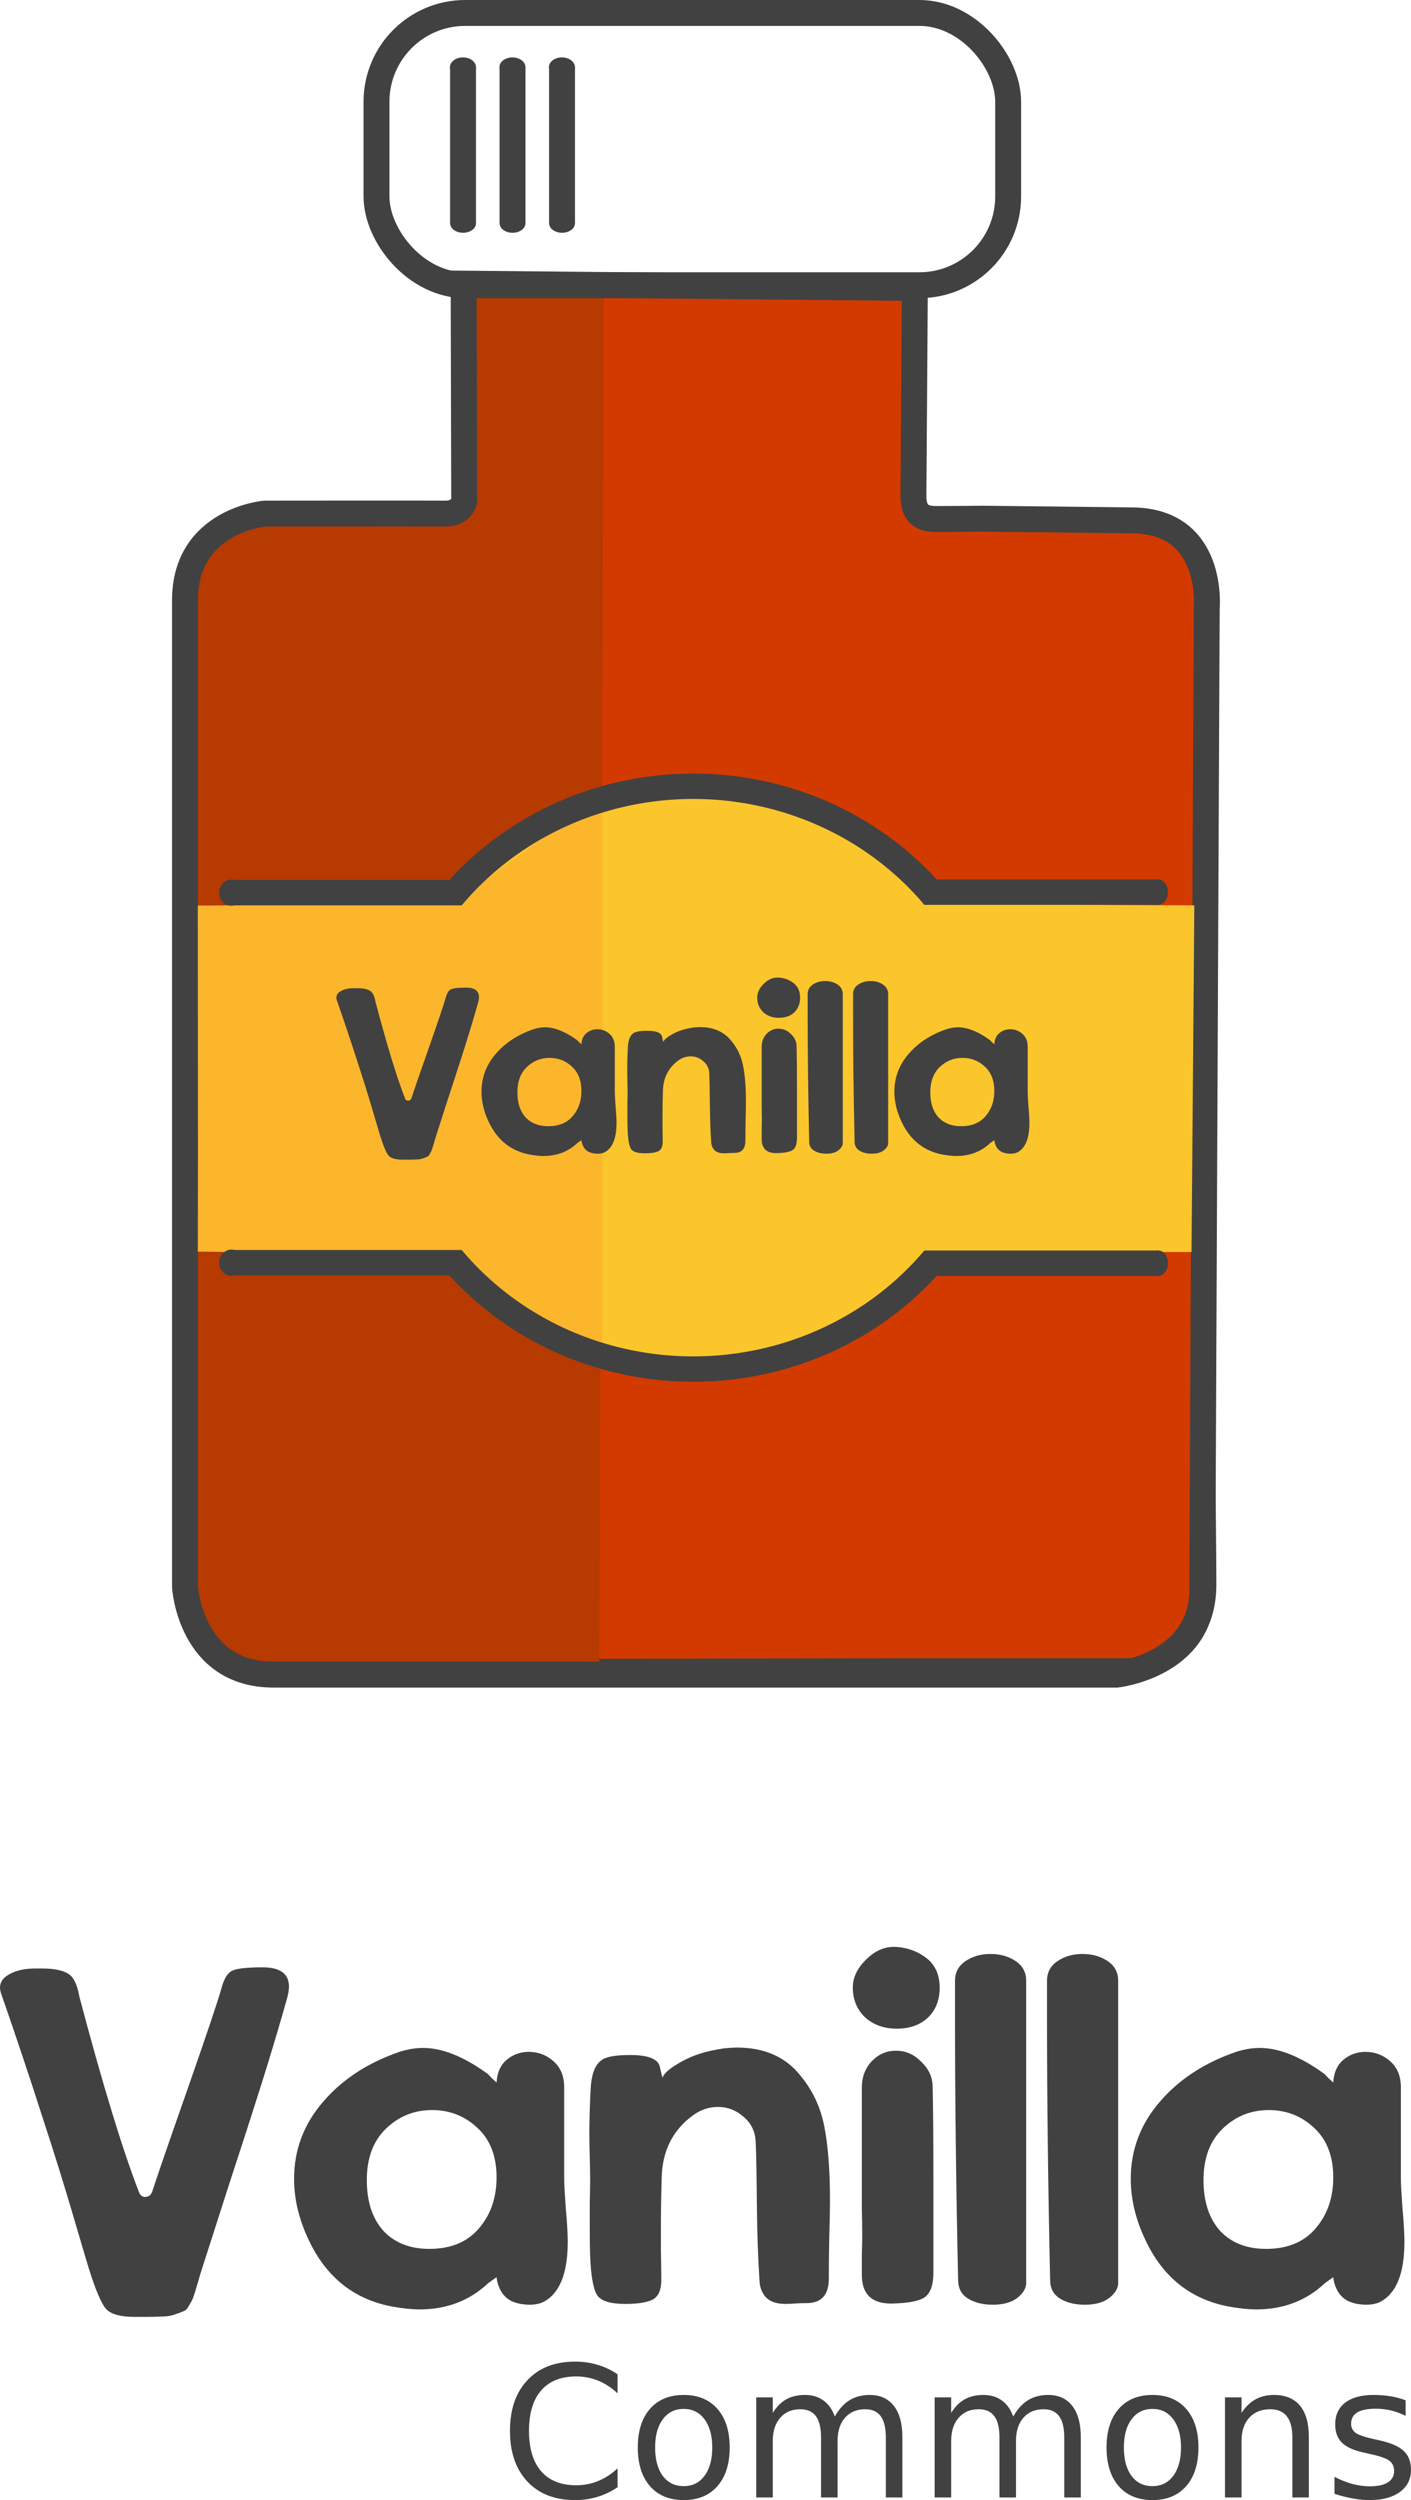 <svg xmlns="http://www.w3.org/2000/svg" viewBox="0 0 299.868 531.264" height="149.934mm" width="84.629mm"><g transform="translate(11.114 -283.946)"><path d="M87.867 343.547l-.936 48.036-43.357 1.56s-14.348.936-14.972 15.284c-.624 14.348 2.495 212.731 2.495 212.731s1.872 17.468 12.477 16.844c10.605-.624 185.905-.624 185.905-.624s16.844 1.248 16.844-16.844c0-18.091-2.495-213.354-2.495-213.354s4.679-14.036-25.266-13.413c-29.944.624-31.192-.312-31.192-.312s-4.679 1.248-4.679-13.725c0-14.972-.624-34.311-.624-34.311z" fill="#d23a00" fill-rule="evenodd" stroke="#414141" stroke-width="2.139"/><path d="M117.188 344.171l-.936 295.546-70.806.312s-17.156 0-17.312-23.238c-.156-23.238 0-209.767 0-209.767s4.991-13.569 18.871-13.569c13.881 0 36.183.312 36.183.312s4.679.78 4.679-4.835c0-5.615-.468-43.825-.468-43.825z" fill="#b73a00" fill-rule="evenodd"/><rect rx="18.86" y="286.699" x="68.899" height="57.855" width="134.242" fill="none" stroke="#414141" stroke-width="5.507" stroke-dashoffset="40.968"/><g transform="translate(-629.553 -216.946) scale(2.139)"><path d="M335.131 240.795v15.543" fill="none" stroke="#414141" stroke-width="2.574"/><ellipse cx="335.122" cy="240.844" rx="1.292" ry=".972" fill="#414141"/><ellipse cx="335.133" cy="256.366" rx="1.281" ry=".93" fill="#414141"/></g><path d="M87.419 344.22l.117 46.278s-.639 2.625-3.984 2.585c-3.345-.04-38.357 0-38.357 0s-16.995 1.402-16.995 18.419v209.653s1.11 18.646 18.806 18.646H226.231s18.101-2.022 18.173-18.028l.934-208.474s1.824-18.58-15.796-18.777l-31.799-.356s-5.788.066-9.558.064c-1.882-.001-5.204.04-5.175-4.906.052-5.439.302-44.188.302-44.188z" fill="none" stroke="#414141" stroke-width="5.507"/><path d="M37.751 476.444l-6.816-.051.038 73.527 55.894-.156s12.429 22.834 49.043 22.834c36.613 0 50.729-22.497 50.729-22.497l55.471-.11.597-73.651-57.612-.256s-4.856-25.178-49.185-25.677c-39.26-.441-50.288 25.806-50.288 25.806z" fill="#fece2f" fill-opacity=".941" fill-rule="evenodd"/><path d="M116.876 453.343v119.778s-28.822-18.726-31.504-20.275c-2.682-1.548-46.476-.312-46.476-.312l-2.495-2.573-5.459-.117.156-73.419 54.274-.624s24.954-18.403 31.504-22.458z" fill="#fbb62c" fill-rule="evenodd"/><g transform="matrix(1.607 0 0 1.541 -267.69 -152.26)" stroke="#414141"><path d="M219.427 456.619a41.038 41.038 0 0 0 31.915 15.24 41.038 41.038 0 0 0 31.923-15.25" fill="none" stroke-width="3.5" stroke-dashoffset="40.968"/><path d="M220.774 457.187h-30.933M312.831 457.258h-30.933" fill="none" stroke-width="3.5"/><ellipse cx="190.273" cy="-457.186" rx="1.64" ry="1.805" transform="scale(1 -1)" fill="#414141" stroke="none"/><ellipse cx="312.835" cy="-457.256" rx="1.291" ry="1.75" transform="scale(1 -1)" fill="#414141" stroke="none"/></g><g transform="matrix(1.607 0 0 -1.541 -267.69 1178.16)" stroke="#414141"><path d="M219.427 456.619a41.038 41.038 0 0 0 31.915 15.24 41.038 41.038 0 0 0 31.923-15.25" fill="none" stroke-width="3.5" stroke-dashoffset="40.968"/><path d="M220.774 457.187h-30.933M312.831 457.258h-30.933" fill="none" stroke-width="3.5"/><ellipse cx="190.273" cy="-457.186" rx="1.64" ry="1.805" transform="scale(1 -1)" fill="#414141" stroke="none"/><ellipse cx="312.835" cy="-457.256" rx="1.291" ry="1.75" transform="scale(1 -1)" fill="#414141" stroke="none"/></g><path d="M154.098 491.674c-1.045 0-2.02.453-2.928 1.358-.907.905-1.361 1.865-1.361 2.879 0 1.261.425 2.302 1.277 3.125.88.795 1.993 1.194 3.34 1.194 1.347 0 2.433-.383 3.258-1.151.825-.795 1.238-1.838 1.238-3.127 0-1.344-.454-2.371-1.361-3.084-.907-.713-1.98-1.112-3.217-1.194h-.246zm10.144.741c-.99 0-1.857.246-2.599.739-.742.494-1.113 1.18-1.113 2.058v3.948c0 8.5.111 17.658.33 27.475.028.823.384 1.438 1.072 1.849.687.411 1.539.618 2.556.618 1.1 0 1.951-.234 2.556-.7.632-.494.948-1.014.948-1.562v-31.628c0-.877-.371-1.564-1.113-2.058-.742-.494-1.621-.739-2.638-.739zm9.649 0c-.99 0-1.857.246-2.599.739-.742.494-1.113 1.18-1.113 2.058v3.948c0 8.5.111 17.658.331 27.475.028.823.384 1.438 1.072 1.849.687.411 1.539.618 2.556.618 1.1 0 1.951-.234 2.556-.7.632-.494.948-1.014.948-1.562v-31.628c0-.877-.371-1.564-1.113-2.058-.742-.494-1.621-.739-2.638-.739zm-85.975 1.399c-1.677 0-2.75.122-3.217.369-.467.219-.838.837-1.113 1.851-.357 1.289-1.525 4.758-3.504 10.407-1.979 5.621-3.231 9.239-3.753 10.857-.137.356-.384.534-.741.534-.275 0-.482-.151-.62-.453-1.732-4.442-3.821-11.269-6.268-20.482-.22-1.289-.618-2.098-1.195-2.427-.577-.356-1.485-.534-2.722-.534h-.7c-1.1 0-1.994.192-2.681.575-.687.356-1.031.836-1.031 1.44 0 .11.027.274.082.494 1.649 4.744 3.093 9.049 4.33 12.915 1.265 3.839 2.378 7.403 3.34 10.693.962 3.263 1.486 5.018 1.568 5.265.742 2.358 1.359 3.784 1.854 4.278.522.521 1.498.78 2.928.78h1.033c.797 0 1.441-.013 1.936-.041.495 0 .949-.081 1.361-.246.412-.137.701-.247.866-.33.192-.055.384-.273.577-.657.22-.356.358-.631.413-.823.083-.219.22-.659.413-1.317.192-.685.357-1.233.495-1.644.632-1.974 1.581-4.921 2.845-8.842 1.292-3.921 2.433-7.445 3.422-10.57.99-3.153 1.855-6.046 2.597-8.678.165-.548.248-1.015.248-1.399 0-1.344-.921-2.015-2.763-2.015zm49.729 8.39c-.33 0-.77.027-1.32.082-1.787.247-3.284.713-4.494 1.399-1.182.658-1.842 1.221-1.979 1.687-.027-.11-.07-.274-.125-.494-.055-.247-.096-.413-.123-.495-.083-.932-1.126-1.397-3.133-1.397-1.594 0-2.613.192-3.053.575-.687.494-1.058 1.562-1.113 3.207-.083 1.535-.123 3.045-.123 4.525 0 .521.014 1.316.041 2.386.028 1.042.041 1.824.041 2.345 0 .548-.014 1.371-.041 2.468v2.468c0 1.344.014 2.357.041 3.043.083 2.111.329 3.483.741 4.114.412.603 1.39.903 2.93.903 1.32 0 2.28-.149 2.885-.451.605-.329.907-1.016.907-2.058 0-.685-.014-1.727-.041-3.125v-3.127c0-.987.027-2.494.082-4.524.083-2.769 1.182-4.921 3.299-6.457.797-.576 1.664-.864 2.599-.864 1.017 0 1.909.343 2.679 1.028.797.658 1.224 1.521 1.279 2.59.055 1.124.096 3.264.123 6.418.027 3.126.124 5.895.289 8.308.055.603.261 1.11.618 1.521.44.494 1.14.739 2.102.739.22 0 .536-.014.948-.041.412-.027.729-.041.948-.041h.289c1.567 0 2.351-.849 2.351-2.549 0-.905.014-2.261.041-4.071.055-1.81.082-3.182.082-4.114 0-3.208-.206-5.826-.618-7.855-.412-2.029-1.28-3.811-2.599-5.347-1.539-1.865-3.724-2.797-6.555-2.797zm-32.905.041c-.797 0-1.622.137-2.474.412-3.354 1.152-6.035 2.907-8.042 5.265-2.007 2.331-3.01 5.003-3.01 8.019 0 2.111.508 4.238 1.525 6.377 1.842 3.921 4.783 6.251 8.824 6.991 1.1.192 2.035.289 2.804.289 2.859 0 5.264-.919 7.216-2.756l.866-.616c.055.576.247 1.123.577 1.644.357.494.798.822 1.32.987.467.165 1.003.248 1.608.248.495 0 .935-.083 1.32-.248 1.759-.85 2.638-2.961 2.638-6.334 0-.85-.068-2.028-.205-3.536-.11-1.535-.166-2.551-.166-3.045v-9.582c0-1.152-.371-2.057-1.113-2.715-.742-.658-1.607-.987-2.597-.987-.88 0-1.65.275-2.31.823-.66.548-1.017 1.344-1.072 2.386-.083-.082-.247-.233-.495-.453-.22-.247-.385-.411-.495-.494-2.474-1.782-4.715-2.674-6.721-2.674zm87.747 0c-.797 0-1.622.137-2.474.412-3.354 1.152-6.035 2.907-8.042 5.265-2.007 2.331-3.01 5.003-3.01 8.019 0 2.111.508 4.238 1.525 6.377 1.842 3.921 4.783 6.251 8.824 6.991 1.1.192 2.035.289 2.804.289 2.859 0 5.264-.919 7.216-2.756l.866-.616c.055.576.247 1.123.577 1.644.357.494.798.822 1.32.987.467.165 1.003.248 1.608.248.495 0 .935-.083 1.32-.248 1.759-.85 2.638-2.961 2.638-6.334 0-.85-.068-2.028-.205-3.536-.11-1.535-.166-2.551-.166-3.045v-9.582c0-1.152-.371-2.057-1.113-2.715-.742-.658-1.607-.987-2.597-.987-.88 0-1.65.275-2.31.823-.66.548-1.017 1.344-1.072 2.386-.083-.082-.247-.233-.495-.453-.22-.247-.385-.411-.495-.494-2.474-1.782-4.715-2.674-6.721-2.674zm-38.142.289c-.99 0-1.841.37-2.556 1.11-.687.74-1.031 1.659-1.031 2.756v12.545c.028 1.289.041 2.262.041 2.92 0 .466-.014 1.151-.041 2.056v2.056c0 2.002 1.017 3.002 3.051 3.002h.041c1.732-.027 2.9-.246 3.504-.657.605-.439.907-1.288.907-2.549v-9.747c0-4.415-.027-7.72-.082-9.913-.055-.932-.466-1.755-1.236-2.468-.742-.74-1.609-1.11-2.599-1.11zm-48.656 6.211c1.842 0 3.423.615 4.742 1.849 1.347 1.234 2.02 2.962 2.02 5.183 0 2.139-.619 3.921-1.856 5.347-1.21 1.426-2.942 2.14-5.196 2.14-2.034 0-3.642-.631-4.825-1.892-1.155-1.289-1.731-3.057-1.731-5.306 0-2.303.673-4.099 2.02-5.388 1.347-1.289 2.955-1.933 4.825-1.933zm87.747 0c1.842 0 3.423.615 4.742 1.849 1.347 1.234 2.02 2.962 2.02 5.183 0 2.139-.619 3.921-1.856 5.347-1.21 1.426-2.942 2.14-5.196 2.14-2.034 0-3.642-.631-4.825-1.892-1.155-1.289-1.731-3.057-1.731-5.306 0-2.303.673-4.099 2.02-5.388 1.347-1.289 2.955-1.933 4.825-1.933z" style="-inkscape-font-specification:'Vanilla Extract Medium'" font-weight="500" font-family="Vanilla Extract" font-size="42.17" letter-spacing="0" word-spacing="0" fill="#414141"/><path d="M287.614 794.009v3.305q-1.482-.76-3.078-1.14-1.596-.38-3.305-.38-2.603 0-3.913.798-1.292.798-1.292 2.394 0 1.216.931 1.919.931.684 3.742 1.311l1.197.266q3.723.798 5.281 2.261 1.577 1.444 1.577 4.046 0 2.964-2.356 4.692-2.337 1.729-6.44 1.729-1.71 0-3.571-.342-1.843-.323-3.894-.988v-3.609q1.938 1.007 3.818 1.52 1.881.494 3.723.494 2.47 0 3.799-.836 1.33-.855 1.33-2.394 0-1.425-.969-2.185-.95-.76-4.198-1.463l-1.216-.285q-3.248-.684-4.692-2.09-1.444-1.425-1.444-3.894 0-3.002 2.128-4.635 2.128-1.634 6.041-1.634 1.938 0 3.647.285 1.71.285 3.153.855zm-20.574 7.808v12.842h-3.495v-12.728q0-3.021-1.178-4.521-1.178-1.501-3.533-1.501-2.831 0-4.464 1.805-1.634 1.805-1.634 4.92v12.025h-3.514v-21.277h3.514v3.305q1.254-1.919 2.945-2.869 1.71-.95 3.932-.95 3.666 0 5.547 2.28 1.881 2.261 1.881 6.668zm-33.226-5.984q-2.812 0-4.445 2.204-1.634 2.185-1.634 6.003 0 3.818 1.615 6.022 1.634 2.185 4.464 2.185 2.793 0 4.426-2.204 1.634-2.204 1.634-6.003 0-3.78-1.634-5.984-1.634-2.223-4.426-2.223zm0-2.964q4.559 0 7.162 2.964 2.603 2.964 2.603 8.207 0 5.224-2.603 8.207-2.603 2.964-7.162 2.964-4.578 0-7.181-2.964-2.584-2.983-2.584-8.207 0-5.243 2.584-8.207 2.603-2.964 7.181-2.964zm-29.597 4.597q1.311-2.356 3.134-3.476 1.824-1.121 4.293-1.121 3.324 0 5.129 2.337 1.805 2.318 1.805 6.611v12.842h-3.514v-12.728q0-3.059-1.083-4.54-1.083-1.482-3.305-1.482-2.717 0-4.293 1.805-1.577 1.805-1.577 4.92v12.025h-3.514v-12.728q0-3.078-1.083-4.54-1.083-1.482-3.343-1.482-2.679 0-4.255 1.824-1.577 1.805-1.577 4.901v12.025h-3.514v-21.277h3.514v3.305q1.197-1.957 2.869-2.888t3.97-.931q2.318 0 3.932 1.178 1.634 1.178 2.413 3.419zm-37.918 0q1.311-2.356 3.134-3.476 1.824-1.121 4.293-1.121 3.324 0 5.129 2.337 1.805 2.318 1.805 6.611v12.842h-3.514v-12.728q0-3.059-1.083-4.54-1.083-1.482-3.305-1.482-2.717 0-4.293 1.805-1.577 1.805-1.577 4.92v12.025h-3.514v-12.728q0-3.078-1.083-4.54-1.083-1.482-3.343-1.482-2.679 0-4.255 1.824-1.577 1.805-1.577 4.901v12.025h-3.514v-21.277h3.514v3.305q1.197-1.957 2.869-2.888t3.97-.931q2.318 0 3.932 1.178 1.634 1.178 2.413 3.419zm-32.105-1.634q-2.812 0-4.445 2.204-1.634 2.185-1.634 6.003 0 3.818 1.615 6.022 1.634 2.185 4.464 2.185 2.793 0 4.426-2.204 1.634-2.204 1.634-6.003 0-3.78-1.634-5.984-1.634-2.223-4.426-2.223zm0-2.964q4.559 0 7.162 2.964 2.603 2.964 2.603 8.207 0 5.224-2.603 8.207-2.603 2.964-7.162 2.964-4.578 0-7.181-2.964-2.584-2.983-2.584-8.207 0-5.243 2.584-8.207 2.603-2.964 7.181-2.964zm-14.058-4.388v4.046q-1.938-1.805-4.141-2.698-2.185-.893-4.654-.893-4.863 0-7.447 2.983-2.584 2.964-2.584 8.587 0 5.604 2.584 8.587 2.584 2.964 7.447 2.964 2.47 0 4.654-.893 2.204-.893 4.141-2.698v4.008q-2.014 1.368-4.274 2.052-2.242.684-4.749.684-6.44 0-10.144-3.932-3.704-3.951-3.704-10.771 0-6.839 3.704-10.771 3.704-3.951 10.144-3.951 2.546 0 4.787.684 2.261.665 4.236 2.014zm124.522-41.274q0 6.852 3.509 10.779 3.593 3.844 9.776 3.844 6.852 0 10.528-4.345 3.76-4.345 3.76-10.863 0-6.768-4.094-10.528-4.011-3.76-9.609-3.76-5.682 0-9.776 3.927-4.094 3.927-4.094 10.946zm41.946-.251q0 1.504.334 6.183.418 4.596.418 7.186 0 10.278-5.348 12.868-1.17.501-2.674.501-1.838 0-3.259-.501-1.588-.501-2.674-2.005-1.003-1.588-1.17-3.342l-1.755 1.253q-5.933 5.598-14.623 5.598-2.34 0-5.682-.585-12.283-2.256-17.882-14.205-3.092-6.518-3.092-12.952 0-9.191 6.1-16.294 6.1-7.186 16.294-10.695 2.59-.836 5.014-.836 6.1 0 13.62 5.431.334.251 1.003 1.003.752.668 1.003.919.167-3.175 2.173-4.846 2.005-1.671 4.679-1.671 3.008 0 5.264 2.005 2.256 2.005 2.256 5.515v19.469zm-60.079-42.114v64.257q0 1.671-1.922 3.175-1.838 1.42-5.181 1.42-3.092 0-5.181-1.253-2.089-1.253-2.173-3.76-.668-29.914-.668-55.817v-8.022q0-2.674 2.256-4.178 2.256-1.504 5.264-1.504 3.092 0 5.348 1.504 2.256 1.504 2.256 4.178zm-19.553 0v64.257q0 1.671-1.922 3.175-1.838 1.42-5.181 1.42-3.092 0-5.181-1.253-2.089-1.253-2.173-3.76-.668-29.914-.668-55.817v-8.022q0-2.674 2.256-4.178 2.256-1.504 5.264-1.504 3.092 0 5.348 1.504 2.256 1.504 2.256 4.178zm-34.928 42.197v-19.469q0-3.342 2.089-5.598 2.173-2.256 5.181-2.256 3.008 0 5.264 2.256 2.34 2.173 2.507 5.014.167 6.685.167 20.138v19.803q0 3.844-1.838 5.181-1.838 1.253-7.102 1.337h-.084q-6.183 0-6.183-6.1v-4.178q.084-2.757.084-4.178 0-2.005-.084-5.933v-6.016zm14.038-34.343q-2.507 2.34-6.601 2.34-4.094 0-6.768-2.423-2.59-2.507-2.59-6.35 0-3.092 2.757-5.849 2.757-2.757 5.933-2.757h.501q3.76.251 6.518 2.423 2.757 2.173 2.757 6.267 0 3.927-2.507 6.35zm-71.777 34.426q0-1.588-.084-4.763-.084-3.259-.084-4.846 0-4.512.251-9.191.167-5.014 2.256-6.518 1.337-1.17 6.183-1.17 6.1 0 6.35 2.841.084.251.251 1.003.167.668.251 1.003.418-1.42 4.011-3.426 3.677-2.089 9.108-2.841 1.671-.167 2.674-.167 8.607 0 13.286 5.682 4.011 4.679 5.264 10.863 1.253 6.183 1.253 15.96 0 2.841-.167 8.356-.084 5.515-.084 8.272 0 5.181-4.763 5.181h-.585q-.668 0-1.922.084-1.253.084-1.922.084-2.925 0-4.261-1.504-1.086-1.253-1.253-3.092-.501-7.353-.585-16.879-.084-9.609-.251-13.035-.167-3.259-2.59-5.264-2.34-2.089-5.431-2.089-2.841 0-5.264 1.755-6.434 4.679-6.685 13.119-.167 6.183-.167 9.191v6.35q.084 4.261.084 6.35 0 3.175-1.838 4.178-1.838.919-5.849.919-4.679 0-5.933-1.838-1.253-1.922-1.504-8.356-.084-2.089-.084-6.183v-5.014q.084-3.342.084-5.014zm-47.461.084q0 6.852 3.509 10.779 3.593 3.844 9.776 3.844 6.852 0 10.528-4.345 3.76-4.345 3.76-10.863 0-6.768-4.094-10.528-4.011-3.76-9.609-3.76-5.682 0-9.776 3.927-4.094 3.927-4.094 10.946zm41.946-.251q0 1.504.334 6.183.418 4.596.418 7.186 0 10.278-5.348 12.868-1.17.501-2.674.501-1.838 0-3.259-.501-1.588-.501-2.674-2.005-1.003-1.588-1.17-3.342l-1.755 1.253q-5.933 5.598-14.623 5.598-2.34 0-5.682-.585-12.283-2.256-17.882-14.205-3.092-6.518-3.092-12.952 0-9.191 6.1-16.294 6.1-7.186 16.294-10.695 2.59-.836 5.014-.836 6.1 0 13.62 5.431.334.251 1.003 1.003.752.668 1.003.919.167-3.175 2.173-4.846 2.005-1.671 4.679-1.671 3.008 0 5.264 2.005 2.256 2.005 2.256 5.515v19.469zm-112.386-44.704h1.42q3.76 0 5.515 1.086 1.755 1.003 2.423 4.93 7.437 28.076 12.701 41.612.418.919 1.253.919 1.086 0 1.504-1.086 1.588-4.93 7.604-22.059 6.016-17.213 7.102-21.14.836-3.092 2.256-3.76 1.42-.752 6.518-.752 5.598 0 5.598 4.094 0 1.17-.501 2.841-2.256 8.022-5.264 17.631-3.008 9.526-6.935 21.475-3.844 11.949-5.766 17.965-.418 1.253-1.003 3.342-.585 2.005-.836 2.674-.167.585-.836 1.671-.585 1.17-1.17 1.337-.501.251-1.755.668-1.253.501-2.757.501-1.504.084-3.927.084h-2.089q-4.345 0-5.933-1.588-1.504-1.504-3.76-8.69-.251-.752-3.175-10.695-2.925-10.027-6.768-21.725-3.76-11.782-8.774-26.237-.167-.668-.167-1.003 0-1.838 2.089-2.925 2.089-1.17 5.431-1.17z" style="line-height:125%" font-size="38.906" font-family="sans-serif" letter-spacing="0" word-spacing="0" fill="#414141"/><g transform="translate(-628.48 -216.752) scale(2.139)"><path d="M339.546 240.705v15.543" fill="none" stroke="#414141" stroke-width="2.574"/><ellipse cx="339.538" cy="240.754" rx="1.292" ry=".972" fill="#414141"/><ellipse cx="339.548" cy="256.276" rx="1.281" ry=".93" fill="#414141"/></g><g transform="translate(-608.518 -216.946) scale(2.139)"><path d="M335.131 240.795v15.543" fill="none" stroke="#414141" stroke-width="2.574"/><ellipse cx="335.122" cy="240.844" rx="1.292" ry=".972" fill="#414141"/><ellipse cx="335.133" cy="256.366" rx="1.281" ry=".93" fill="#414141"/></g></g></svg>